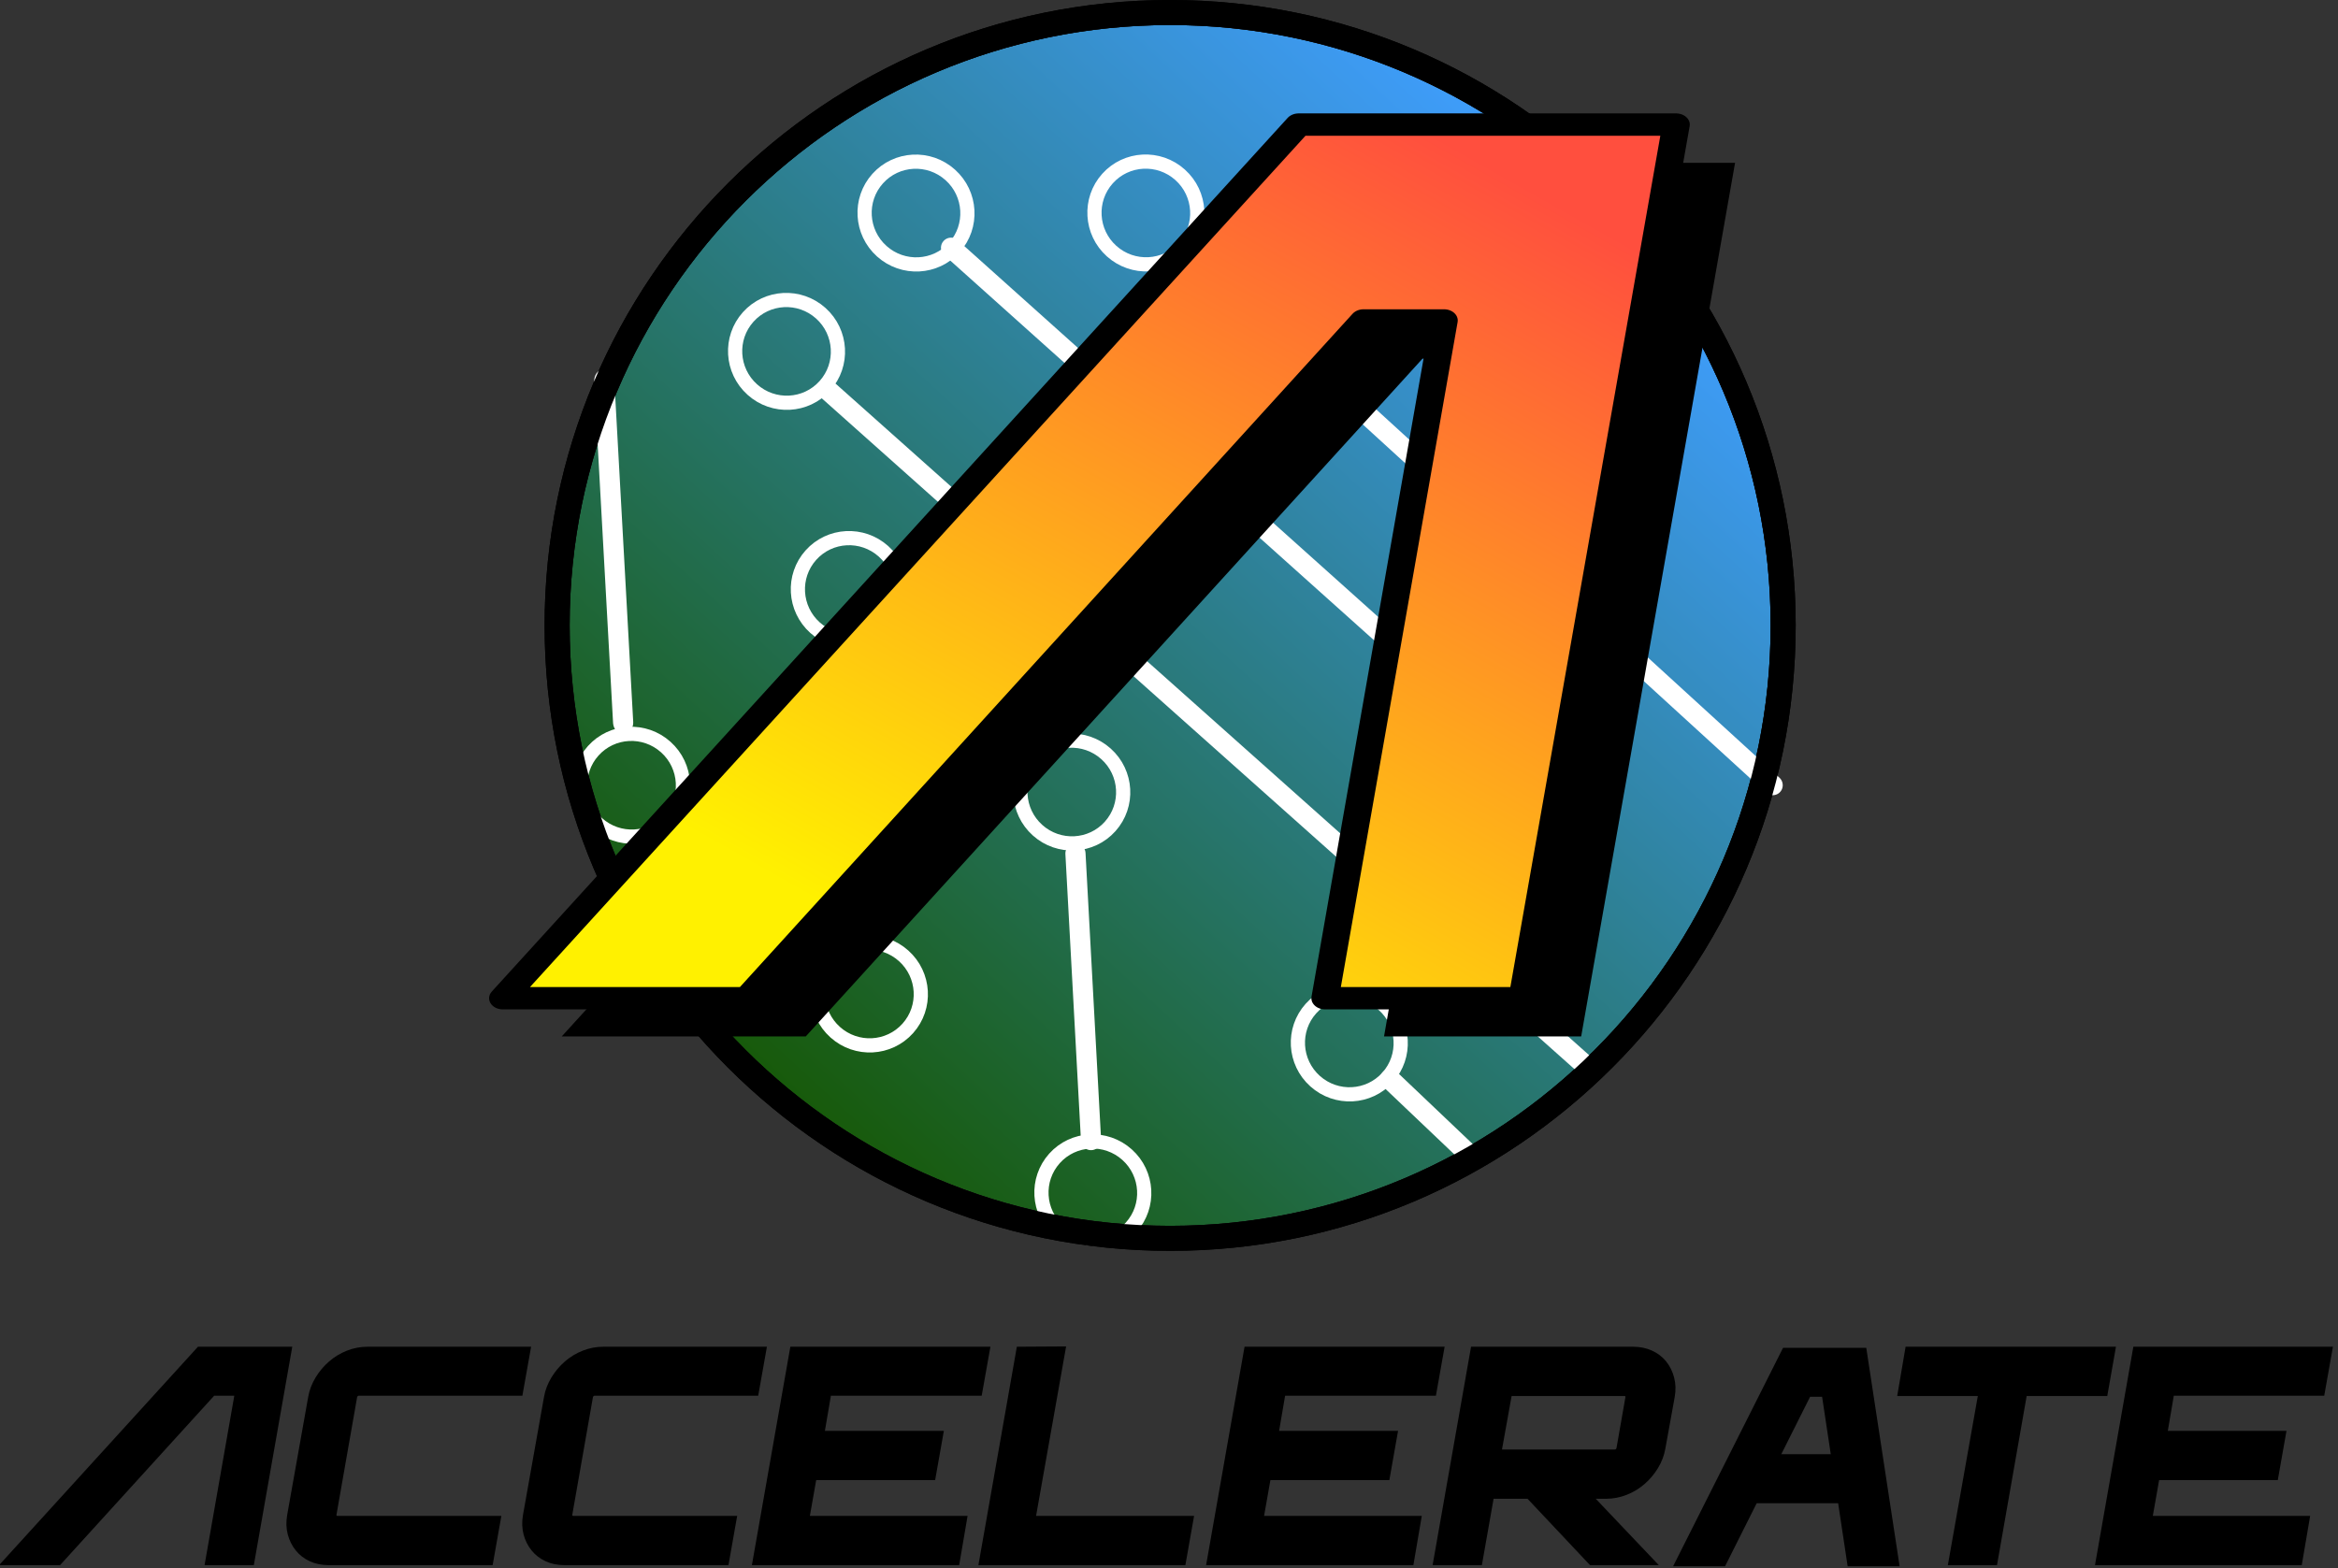 <?xml version="1.0" encoding="UTF-8" standalone="no"?>
<!DOCTYPE svg PUBLIC "-//W3C//DTD SVG 1.1//EN" "http://www.w3.org/Graphics/SVG/1.1/DTD/svg11.dtd">
<svg width="100%" height="100%" viewBox="0 0 389 261" version="1.1" xmlns="http://www.w3.org/2000/svg" xmlns:xlink="http://www.w3.org/1999/xlink" xml:space="preserve" xmlns:serif="http://www.serif.com/" style="fill-rule:evenodd;clip-rule:evenodd;stroke-linecap:round;stroke-linejoin:round;stroke-miterlimit:1.5;">
    <rect x="0" y="0" width="389" height="261" fill="#333333" stroke="none"/>
    <g transform="matrix(0.861,0,0,0.406,-409.903,-177.203)">
        <path d="M532.558,988.48L525.128,1078L515.608,1078L521.355,1008.55L517.465,1008.55L487.685,1078L475.901,1078L514.331,988.48L532.558,988.48Z" style="fill-rule:nonzero;"/>
        <path d="M535.635,1009.04C535.867,1006.25 536.341,1003.61 537.057,1001.1C537.773,998.598 538.644,996.402 539.67,994.514C540.695,992.626 541.847,991.148 543.124,990.081C544.401,989.014 545.717,988.48 547.071,988.48L578.709,988.48L577.025,1008.55L545.388,1008.55C545.271,1008.55 545.175,1008.72 545.097,1009.04L541.092,1057.43C541.092,1057.68 541.15,1057.81 541.266,1057.81L572.962,1057.81L571.278,1078L539.583,1078C538.228,1078 537.009,1077.46 535.925,1076.4C534.842,1075.33 533.942,1073.85 533.226,1071.96C532.51,1070.08 531.997,1067.9 531.688,1065.44C531.378,1062.98 531.339,1060.31 531.572,1057.43L535.635,1009.04Z" style="fill-rule:nonzero;"/>
        <path d="M581.205,1009.04C581.437,1006.25 581.911,1003.61 582.627,1001.1C583.343,998.598 584.214,996.402 585.239,994.514C586.265,992.626 587.416,991.148 588.693,990.081C589.97,989.014 591.286,988.48 592.641,988.48L624.278,988.48L622.595,1008.55L590.957,1008.55C590.841,1008.55 590.744,1008.72 590.667,1009.04L586.661,1057.43C586.661,1057.68 586.719,1057.81 586.836,1057.81L618.531,1057.81L616.848,1078L585.152,1078C583.798,1078 582.579,1077.46 581.495,1076.4C580.411,1075.33 579.512,1073.85 578.796,1071.96C578.08,1070.08 577.567,1067.9 577.257,1065.44C576.948,1062.98 576.909,1060.31 577.141,1057.43L581.205,1009.04Z" style="fill-rule:nonzero;"/>
        <path d="M665.784,1008.55L636.643,1008.55L635.482,1022.96L658.47,1022.96L656.786,1043.15L633.798,1043.15L632.579,1057.81L663.056,1057.81L661.43,1078L621.376,1078L628.806,988.48L667.468,988.48L665.784,1008.55Z" style="fill-rule:nonzero;"/>
        <path d="M672.576,988.48L682.096,988.357L676.291,1057.81L706.826,1057.81L705.142,1078L665.146,1078L672.576,988.48Z" style="fill-rule:nonzero;"/>
        <path d="M753.556,1008.55L724.415,1008.55L723.254,1022.96L746.242,1022.96L744.559,1043.15L721.571,1043.15L720.352,1057.81L750.828,1057.81L749.203,1078L709.148,1078L716.578,988.48L755.24,988.48L753.556,1008.55Z" style="fill-rule:nonzero;"/>
        <path d="M784.439,1050.79L796.63,1078L783.336,1078L771.262,1050.79L764.702,1050.79L762.438,1078L752.918,1078L760.348,988.48L791.695,988.48C793.011,988.48 794.221,989.014 795.324,990.081C796.427,991.148 797.336,992.626 798.052,994.514C798.768,996.402 799.281,998.598 799.59,1001.1C799.9,1003.61 799.939,1006.25 799.706,1009.04L797.907,1030.1C797.675,1032.97 797.201,1035.66 796.485,1038.16C795.769,1040.67 794.898,1042.86 793.872,1044.75C792.847,1046.64 791.695,1048.12 790.418,1049.18C789.141,1050.25 787.825,1050.79 786.471,1050.79L784.439,1050.79ZM766.327,1030.59L788.154,1030.59C788.27,1030.59 788.367,1030.43 788.445,1030.1L790.186,1009.04C790.186,1008.8 790.128,1008.67 790.012,1008.67L768.185,1008.67L766.327,1030.59Z" style="fill-rule:nonzero;"/>
    </g>
    <g transform="matrix(0.162,0,0,0.406,246.232,-177.203)">
        <path d="M531.056,1078L480.58,1078L511.358,1008.67L428.566,1008.67L437.183,988.48L653.245,988.48L644.319,1008.67L561.526,1008.67L531.056,1078Z" style="fill-rule:nonzero;"/>
        <path d="M867.152,1008.55L712.646,1008.55L706.491,1022.96L828.372,1022.96L819.446,1043.15L697.565,1043.15L691.102,1057.81L852.686,1057.81L844.068,1078L631.7,1078L671.096,988.48L876.077,988.48L867.152,1008.55Z" style="fill-rule:nonzero;"/>
    </g>
    <g transform="matrix(1,0,0,1,-1790.21,-1288.05)">
        <g transform="matrix(1.17,0,0,1.618,-356.259,-939.68)">
            <rect x="2083.4" y="1526.41" width="15.091" height="5.043"/>
        </g>
        <g transform="matrix(-0.861,0,0,-0.406,2640.15,1950.02)">
            <path d="M642.593,1078L626.513,1078L620.069,988.48L630.112,988.48L635.046,1057.93L637.368,1057.93L653.797,988.48L663.839,988.48L642.593,1078Z"/>
        </g>
    </g>
    <g transform="matrix(1,0,0,1,-1800.79,-777.672)">
        <circle cx="1995.48" cy="881.754" r="99.915" style="fill:url(#_Linear1);"/>
        <path d="M1995.48,777.672C2052.92,777.672 2099.56,824.309 2099.56,881.754C2099.56,939.198 2052.92,985.836 1995.48,985.836C1938.04,985.836 1891.4,939.198 1891.4,881.754C1891.4,824.309 1938.04,777.672 1995.48,777.672ZM1995.48,781.838C1940.34,781.838 1895.57,826.609 1895.57,881.754C1895.57,936.898 1940.34,981.669 1995.48,981.669C2050.62,981.669 2095.39,936.898 2095.39,881.754C2095.39,826.609 2050.62,781.838 1995.48,781.838Z"/>
    </g>
    <g transform="matrix(0.377,-0.421,0.423,0.379,-613.29,764.067)">
        <circle cx="1767.49" cy="405.308" r="15.097" style="fill:none;stroke:white;stroke-width:4.17px;"/>
    </g>
    <g transform="matrix(0.377,-0.421,0.423,0.379,-706.924,648.978)">
        <circle cx="1767.49" cy="405.308" r="15.097" style="fill:none;stroke:white;stroke-width:4.17px;"/>
    </g>
    <g transform="matrix(0.377,-0.421,0.423,0.379,-685.382,625.956)">
        <circle cx="1767.49" cy="405.308" r="15.097" style="fill:none;stroke:white;stroke-width:4.17px;"/>
    </g>
    <g transform="matrix(0.377,-0.421,0.423,0.379,-647.137,625.943)">
        <circle cx="1767.49" cy="405.308" r="15.097" style="fill:none;stroke:white;stroke-width:4.17px;"/>
    </g>
    <g transform="matrix(0.377,-0.421,0.423,0.379,-586.985,715.189)">
        <circle cx="1767.49" cy="405.308" r="15.097" style="fill:none;stroke:white;stroke-width:4.17px;"/>
    </g>
    <g transform="matrix(0.377,-0.421,0.423,0.379,-732.71,721.178)">
        <circle cx="1767.49" cy="405.308" r="15.097" style="fill:none;stroke:white;stroke-width:4.17px;"/>
    </g>
    <g transform="matrix(0.377,-0.421,0.423,0.379,-693.134,755.921)">
        <circle cx="1767.49" cy="405.308" r="15.097" style="fill:none;stroke:white;stroke-width:4.17px;"/>
    </g>
    <g transform="matrix(0.377,-0.421,0.423,0.379,-655.958,789.005)">
        <path d="M1767.49,390.21C1775.82,390.21 1782.58,396.975 1782.58,405.308C1782.58,413.64 1775.82,420.405 1767.49,420.405C1759.15,420.405 1755.31,410.48 1752.39,405.308C1752.39,396.975 1759.15,390.21 1767.49,390.21Z" style="fill:none;stroke:white;stroke-width:4.17px;"/>
    </g>
    <g transform="matrix(0.377,-0.421,0.423,0.379,-659.464,722.308)">
        <circle cx="1767.49" cy="405.308" r="15.097" style="fill:none;stroke:white;stroke-width:4.17px;"/>
    </g>
    <g transform="matrix(0.377,-0.421,0.423,0.379,-696.484,688.606)">
        <circle cx="1767.49" cy="405.308" r="15.097" style="fill:none;stroke:white;stroke-width:4.17px;"/>
    </g>
    <g transform="matrix(0.532,-0.604,0.769,0.698,-1142.43,884.844)">
        <path d="M1796.04,544.273L1795.51,561.96" style="fill:none;stroke:white;stroke-width:4.17px;"/>
    </g>
    <g transform="matrix(0.537,-0.599,0.632,0.566,-1076.28,960.609)">
        <path d="M1836.16,361.06L1836.65,560.507" style="fill:none;stroke:white;stroke-width:4.17px;"/>
    </g>
    <g transform="matrix(0.527,-0.608,0.604,0.524,-1051.5,994.166)">
        <path d="M1879.88,362.638L1877.61,504.517" style="fill:none;stroke:white;stroke-width:4.17px;"/>
    </g>
    <g transform="matrix(0.537,-0.599,0.61,0.547,-1068.1,968.898)">
        <path d="M1908.42,396.443L1906.92,555.743" style="fill:none;stroke:white;stroke-width:4.17px;"/>
    </g>
    <g transform="matrix(0.464,-0.771,0.658,0.566,-959.929,1259.54)">
        <path d="M1755.58,378.445L1801.77,341.105" style="fill:none;stroke:white;stroke-width:4.17px;"/>
    </g>
    <g transform="matrix(0.47,-0.66,0.653,0.477,-928.784,1134.56)">
        <path d="M1755.58,378.445L1801.77,341.105" style="fill:none;stroke:white;stroke-width:4.17px;"/>
    </g>
    <g transform="matrix(0.471,-0.652,0.652,0.471,-892.098,1156.12)">
        <path d="M1755.58,378.445L1801.77,341.105" style="fill:none;stroke:white;stroke-width:4.17px;"/>
    </g>
    <g transform="matrix(1,0,0,1,-1800.79,-777.672)">
        <path d="M1995.48,777.672C2052.92,777.672 2099.56,824.309 2099.56,881.754C2099.56,939.198 2052.92,985.836 1995.48,985.836C1938.04,985.836 1891.4,939.198 1891.4,881.754C1891.4,824.309 1938.04,777.672 1995.48,777.672ZM1995.48,781.838C1940.34,781.838 1895.57,826.609 1895.57,881.754C1895.57,936.898 1940.34,981.669 1995.48,981.669C2050.62,981.669 2095.39,936.898 2095.39,881.754C2095.39,826.609 2050.62,781.838 1995.48,781.838Z"/>
    </g>
    <g transform="matrix(4.138,0,0,3.379,-1992.02,-2720.08)">
        <path d="M551.161,813.013L544.973,856.04L537.046,856.04L541.831,822.66L538.593,822.66L513.795,856.04L503.983,856.04L535.983,813.013L551.161,813.013Z" style="fill-rule:nonzero;"/>
    </g>
    <g transform="matrix(4.138,0,0,3.379,-2001.83,-2726.44)">
        <path d="M551.161,813.013L544.973,856.04L537.046,856.04L541.831,822.66L538.593,822.66L513.795,856.04L503.983,856.04L535.983,813.013L551.161,813.013Z" style="fill:url(#_Linear2);fill-rule:nonzero;stroke:black;stroke-width:1.1px;stroke-linecap:butt;stroke-miterlimit:2;"/>
    </g>
    <defs>
        <linearGradient id="_Linear1" x1="0" y1="0" x2="1" y2="0" gradientUnits="userSpaceOnUse" gradientTransform="matrix(137.039,-148.544,148.544,137.039,1929.77,965.289)"><stop offset="0" style="stop-color:rgb(22,88,3);stop-opacity:1"/><stop offset="1" style="stop-color:rgb(62,156,248);stop-opacity:1"/></linearGradient>
        <linearGradient id="_Linear2" x1="0" y1="0" x2="1" y2="0" gradientUnits="userSpaceOnUse" gradientTransform="matrix(19.297,-41.717,34.072,23.627,527.832,859.123)"><stop offset="0" style="stop-color:rgb(255,241,0);stop-opacity:1"/><stop offset="1" style="stop-color:rgb(255,79,62);stop-opacity:1"/></linearGradient>
    </defs>
</svg>
